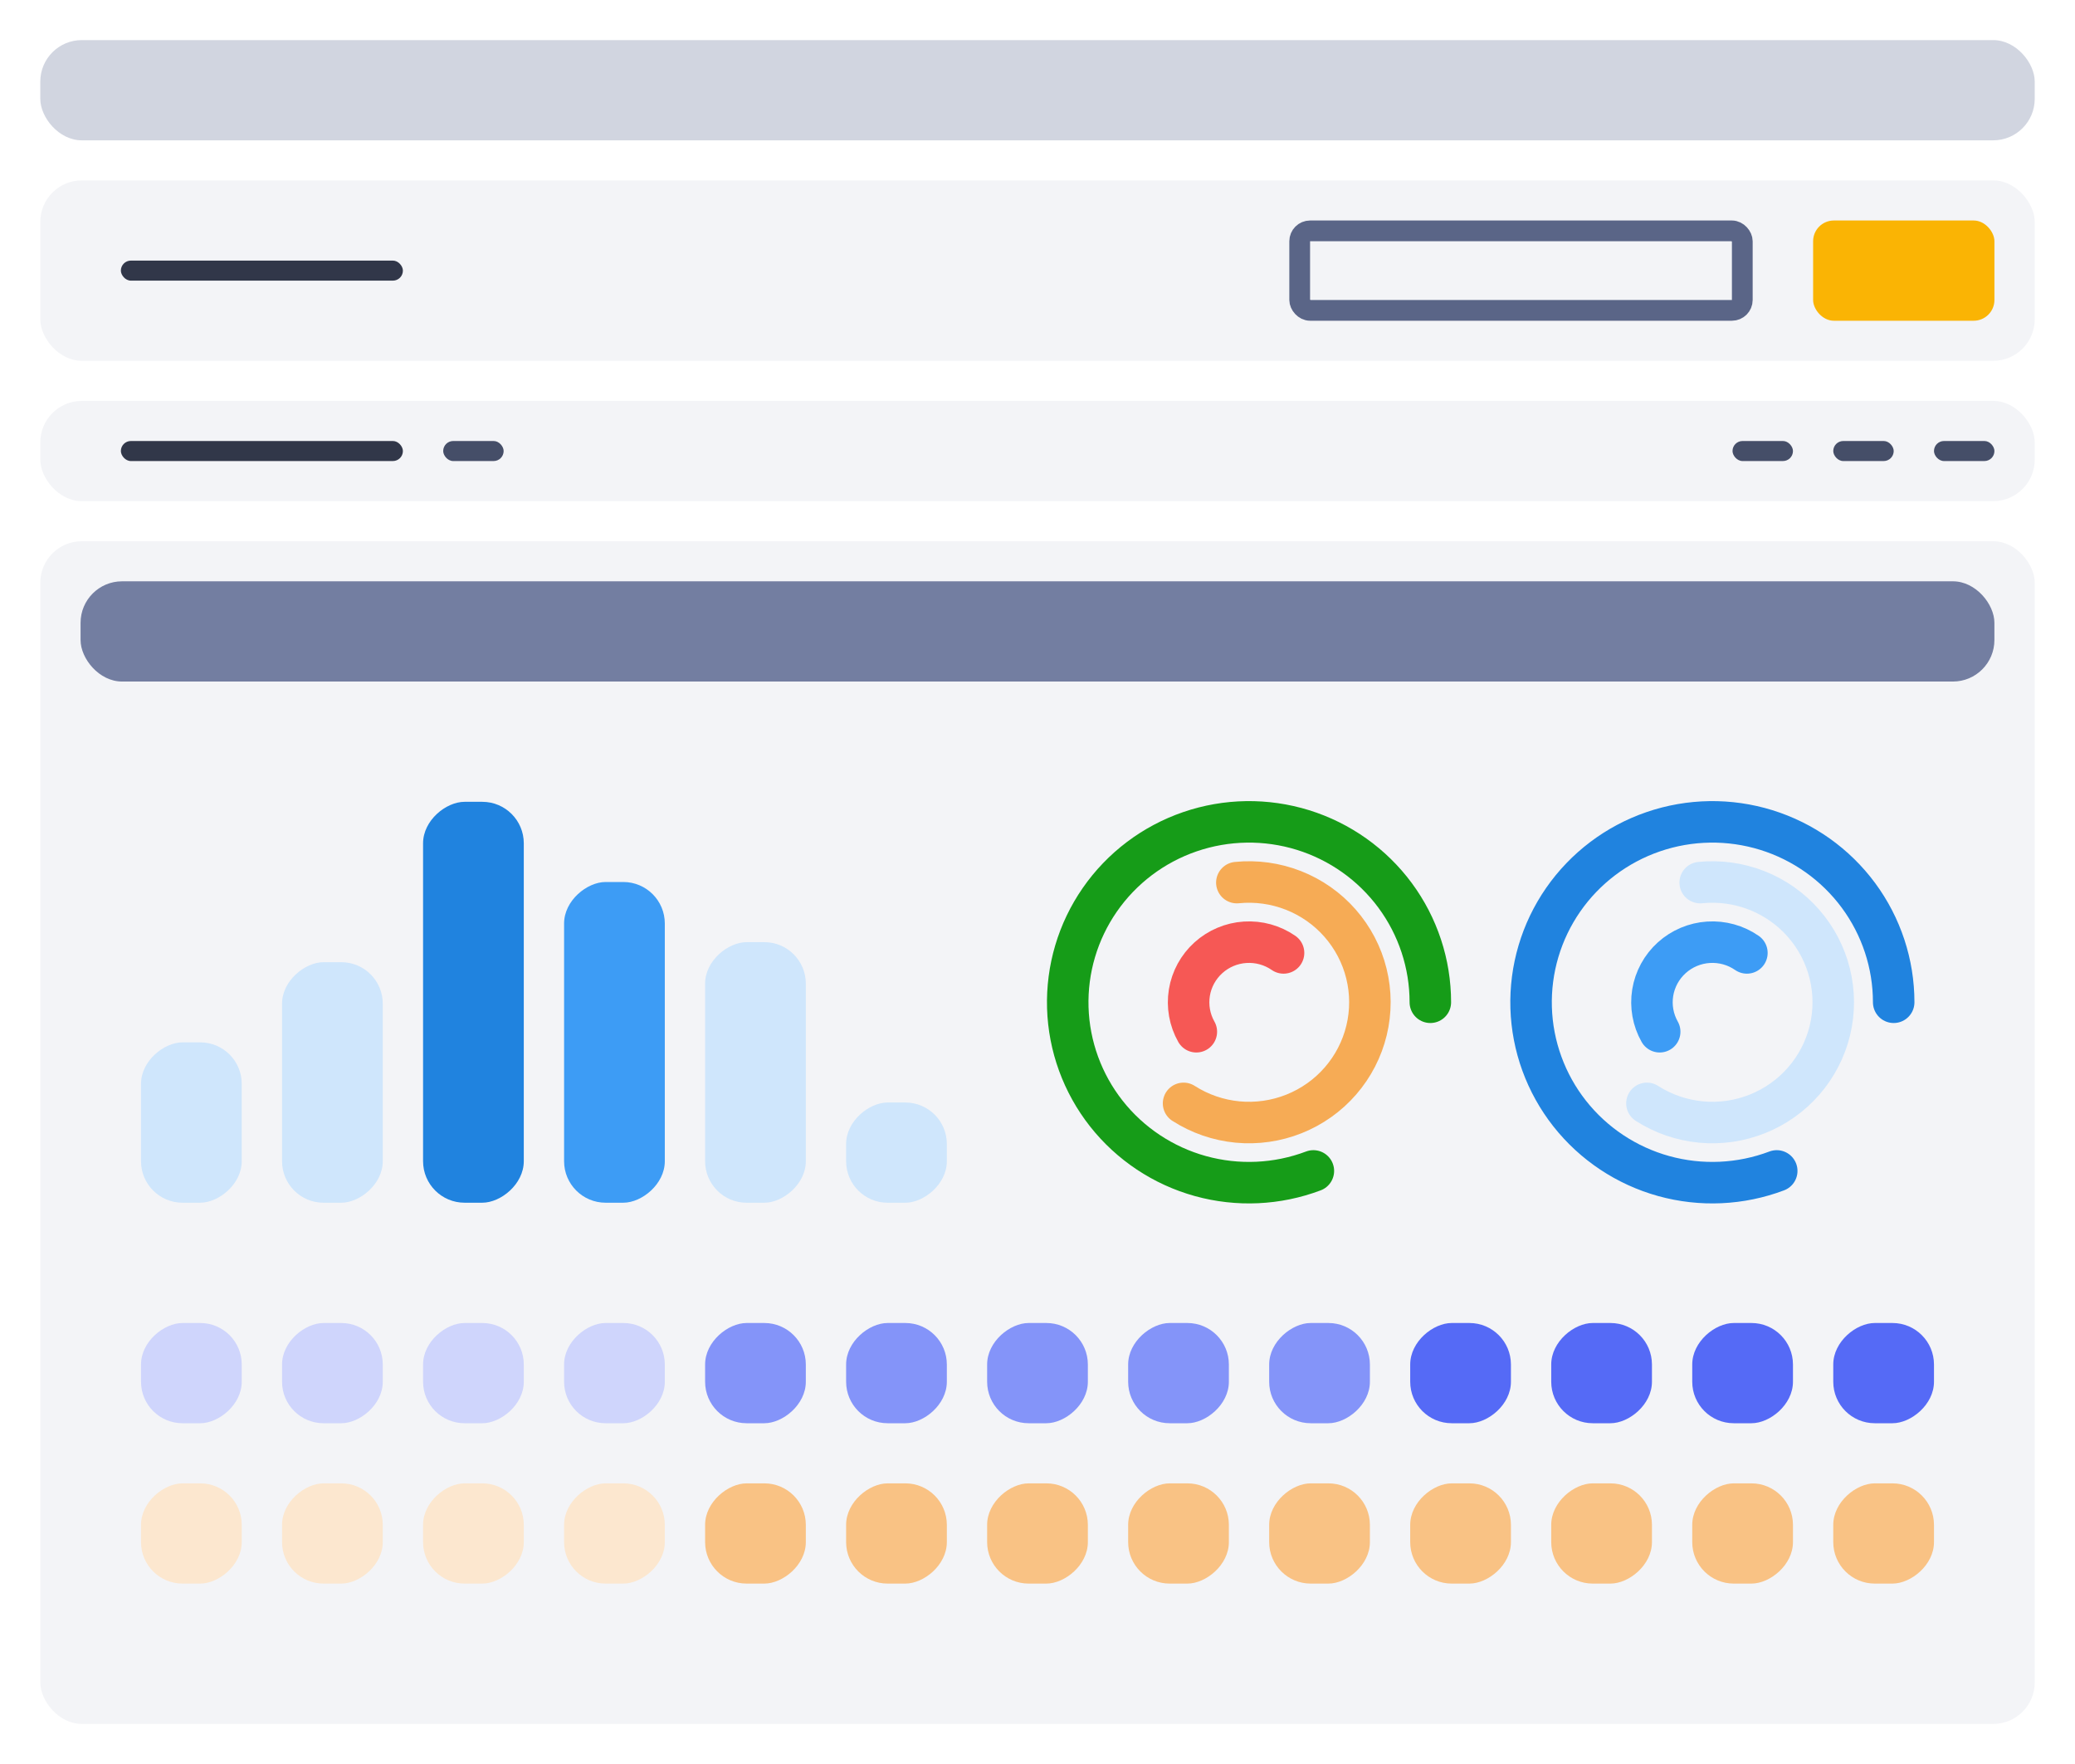 <svg width="100" height="85" viewBox="0 0 100 85" fill="none" xmlns="http://www.w3.org/2000/svg">
<g clip-path="url(#clip0_8126_5682)">
<rect x="1.942" y="1.932" width="96.117" height="4.83" rx="2" fill="#D1D5E0"/>
<rect x="1.942" y="19.318" width="96.117" height="4.83" rx="2" fill="#F3F4F7"/>
<rect x="1.942" y="26.08" width="96.117" height="56.989" rx="2" fill="#F3F4F7"/>
<rect x="3.883" y="28.011" width="92.233" height="4.83" rx="2" fill="#737EA1"/>
<rect x="11.65" y="50.227" width="7.727" height="4.854" rx="2" transform="rotate(90 11.65 50.227)" fill="#CFE6FC"/>
<rect x="18.447" y="46.364" width="11.591" height="4.854" rx="2" transform="rotate(90 18.447 46.364)" fill="#CFE6FC"/>
<rect x="25.243" y="38.636" width="19.318" height="4.854" rx="2" transform="rotate(90 25.243 38.636)" fill="#2083DF"/>
<rect x="32.039" y="42.5" width="15.454" height="4.854" rx="2" transform="rotate(90 32.039 42.5)" fill="#3D9CF5"/>
<rect x="38.835" y="45.398" width="12.557" height="4.854" rx="2" transform="rotate(90 38.835 45.398)" fill="#CFE6FC"/>
<rect x="45.631" y="53.125" width="4.83" height="4.854" rx="2" transform="rotate(90 45.631 53.125)" fill="#CFE6FC"/>
<rect x="11.65" y="63.75" width="4.83" height="4.854" rx="2" transform="rotate(90 11.65 63.75)" fill="#CFD5FC"/>
<rect x="11.65" y="71.477" width="4.83" height="4.854" rx="2" transform="rotate(90 11.65 71.477)" fill="#FCE7CF"/>
<rect x="18.447" y="63.75" width="4.83" height="4.854" rx="2" transform="rotate(90 18.447 63.75)" fill="#CFD5FC"/>
<rect x="18.447" y="71.477" width="4.83" height="4.854" rx="2" transform="rotate(90 18.447 71.477)" fill="#FCE7CF"/>
<rect x="25.243" y="63.75" width="4.83" height="4.854" rx="2" transform="rotate(90 25.243 63.75)" fill="#CFD5FC"/>
<rect x="25.243" y="71.477" width="4.83" height="4.854" rx="2" transform="rotate(90 25.243 71.477)" fill="#FCE7CF"/>
<rect x="32.039" y="63.75" width="4.83" height="4.854" rx="2" transform="rotate(90 32.039 63.75)" fill="#CFD5FC"/>
<rect x="32.039" y="71.477" width="4.83" height="4.854" rx="2" transform="rotate(90 32.039 71.477)" fill="#FCE7CF"/>
<rect x="38.835" y="63.75" width="4.83" height="4.854" rx="2" transform="rotate(90 38.835 63.75)" fill="#8494F9"/>
<rect x="38.835" y="71.477" width="4.83" height="4.854" rx="2" transform="rotate(90 38.835 71.477)" fill="#F9C284"/>
<rect x="45.631" y="63.75" width="4.83" height="4.854" rx="2" transform="rotate(90 45.631 63.75)" fill="#8494F9"/>
<rect x="45.631" y="71.477" width="4.83" height="4.854" rx="2" transform="rotate(90 45.631 71.477)" fill="#F9C284"/>
<rect x="52.427" y="63.75" width="4.83" height="4.854" rx="2" transform="rotate(90 52.427 63.75)" fill="#8494F9"/>
<rect x="52.427" y="71.477" width="4.83" height="4.854" rx="2" transform="rotate(90 52.427 71.477)" fill="#F9C284"/>
<rect x="59.223" y="63.75" width="4.83" height="4.854" rx="2" transform="rotate(90 59.223 63.75)" fill="#8494F9"/>
<rect x="59.223" y="71.477" width="4.83" height="4.854" rx="2" transform="rotate(90 59.223 71.477)" fill="#F9C284"/>
<rect x="66.019" y="63.75" width="4.83" height="4.854" rx="2" transform="rotate(90 66.019 63.75)" fill="#8494F9"/>
<rect x="66.019" y="71.477" width="4.83" height="4.854" rx="2" transform="rotate(90 66.019 71.477)" fill="#F9C284"/>
<rect x="72.816" y="63.75" width="4.83" height="4.854" rx="2" transform="rotate(90 72.816 63.75)" fill="#556AF6"/>
<rect x="72.816" y="71.477" width="4.83" height="4.854" rx="2" transform="rotate(90 72.816 71.477)" fill="#F9C284"/>
<rect x="79.612" y="63.75" width="4.83" height="4.854" rx="2" transform="rotate(90 79.612 63.75)" fill="#556AF6"/>
<rect x="79.612" y="71.477" width="4.83" height="4.854" rx="2" transform="rotate(90 79.612 71.477)" fill="#F9C284"/>
<rect x="86.408" y="63.75" width="4.83" height="4.854" rx="2" transform="rotate(90 86.408 63.75)" fill="#556AF6"/>
<rect x="86.408" y="71.477" width="4.83" height="4.854" rx="2" transform="rotate(90 86.408 71.477)" fill="#F9C284"/>
<rect x="93.204" y="63.75" width="4.83" height="4.854" rx="2" transform="rotate(90 93.204 63.75)" fill="#556AF6"/>
<rect x="93.204" y="71.477" width="4.83" height="4.854" rx="2" transform="rotate(90 93.204 71.477)" fill="#F9C284"/>
<rect x="1.942" y="8.693" width="96.117" height="8.693" rx="2" fill="#F3F4F7"/>
<rect x="5.825" y="12.557" width="13.592" height="0.966" rx="0.483" fill="#313749"/>
<rect x="5.825" y="21.25" width="13.592" height="0.966" rx="0.483" fill="#313749"/>
<rect x="21.359" y="21.25" width="2.913" height="0.966" rx="0.483" fill="#454E68"/>
<rect x="83.495" y="21.25" width="2.913" height="0.966" rx="0.483" fill="#454E68"/>
<rect x="88.35" y="21.25" width="2.913" height="0.966" rx="0.483" fill="#454E68"/>
<rect x="93.204" y="21.25" width="2.913" height="0.966" rx="0.483" fill="#454E68"/>
<rect x="87.379" y="10.625" width="8.738" height="4.83" rx="1" fill="#FAB404"/>
<rect x="62.636" y="11.125" width="21.33" height="3.83" rx="0.5" stroke="#5A6587"/>
<path d="M61.858 45.917C61.317 45.542 60.664 45.362 60.006 45.404C59.348 45.446 58.724 45.71 58.236 46.151C57.748 46.592 57.425 47.185 57.319 47.832C57.214 48.48 57.332 49.144 57.655 49.715" stroke="#F65855" stroke-width="2" stroke-linecap="round"/>
<path d="M84.188 45.917C83.647 45.542 82.994 45.362 82.336 45.404C81.678 45.446 81.054 45.71 80.566 46.151C80.078 46.592 79.755 47.185 79.649 47.832C79.544 48.48 79.662 49.144 79.985 49.715" stroke="#3D9CF5" stroke-width="2" stroke-linecap="round"/>
<path d="M57.039 53.167C57.822 53.669 58.713 53.976 59.639 54.065C60.565 54.153 61.499 54.019 62.363 53.674C63.226 53.33 63.994 52.785 64.602 52.084C65.21 51.384 65.641 50.549 65.858 49.649C66.076 48.749 66.073 47.81 65.851 46.911C65.629 46.012 65.193 45.18 64.581 44.483C63.969 43.785 63.198 43.245 62.333 42.905C61.467 42.565 60.533 42.436 59.607 42.529" stroke="#F6AB55" stroke-width="2" stroke-linecap="round"/>
<path d="M79.37 53.167C80.152 53.669 81.043 53.976 81.969 54.065C82.895 54.153 83.829 54.019 84.693 53.674C85.556 53.33 86.324 52.785 86.932 52.084C87.54 51.384 87.971 50.549 88.189 49.649C88.406 48.749 88.403 47.81 88.181 46.911C87.959 46.012 87.523 45.18 86.911 44.483C86.299 43.785 85.528 43.245 84.663 42.905C83.797 42.565 82.863 42.436 81.937 42.529" stroke="#CFE6FC" stroke-width="2" stroke-linecap="round"/>
<path d="M68.932 48.295C68.932 46.441 68.336 44.636 67.232 43.143C66.127 41.65 64.572 40.547 62.793 39.995C61.014 39.444 59.104 39.473 57.343 40.078C55.581 40.683 54.06 41.832 53.002 43.358C51.944 44.884 51.404 46.707 51.46 48.56C51.517 50.413 52.168 52.199 53.317 53.658C54.467 55.117 56.055 56.172 57.85 56.67C59.645 57.167 61.553 57.08 63.295 56.422" stroke="#169C18" stroke-width="2" stroke-linecap="round"/>
<path d="M91.262 48.295C91.262 46.441 90.666 44.636 89.562 43.143C88.457 41.65 86.902 40.547 85.123 39.995C83.344 39.444 81.434 39.473 79.673 40.078C77.912 40.683 76.391 41.832 75.332 43.358C74.274 44.884 73.734 46.707 73.79 48.56C73.847 50.413 74.498 52.199 75.647 53.658C76.797 55.117 78.385 56.172 80.18 56.67C81.975 57.167 83.883 57.08 85.626 56.422" stroke="#2083DF" stroke-width="2" stroke-linecap="round"/>
</g>
<defs>
<clipPath id="clip0_8126_5682">
<rect width="100" height="85" fill="white"/>
</clipPath>
</defs>
</svg>

